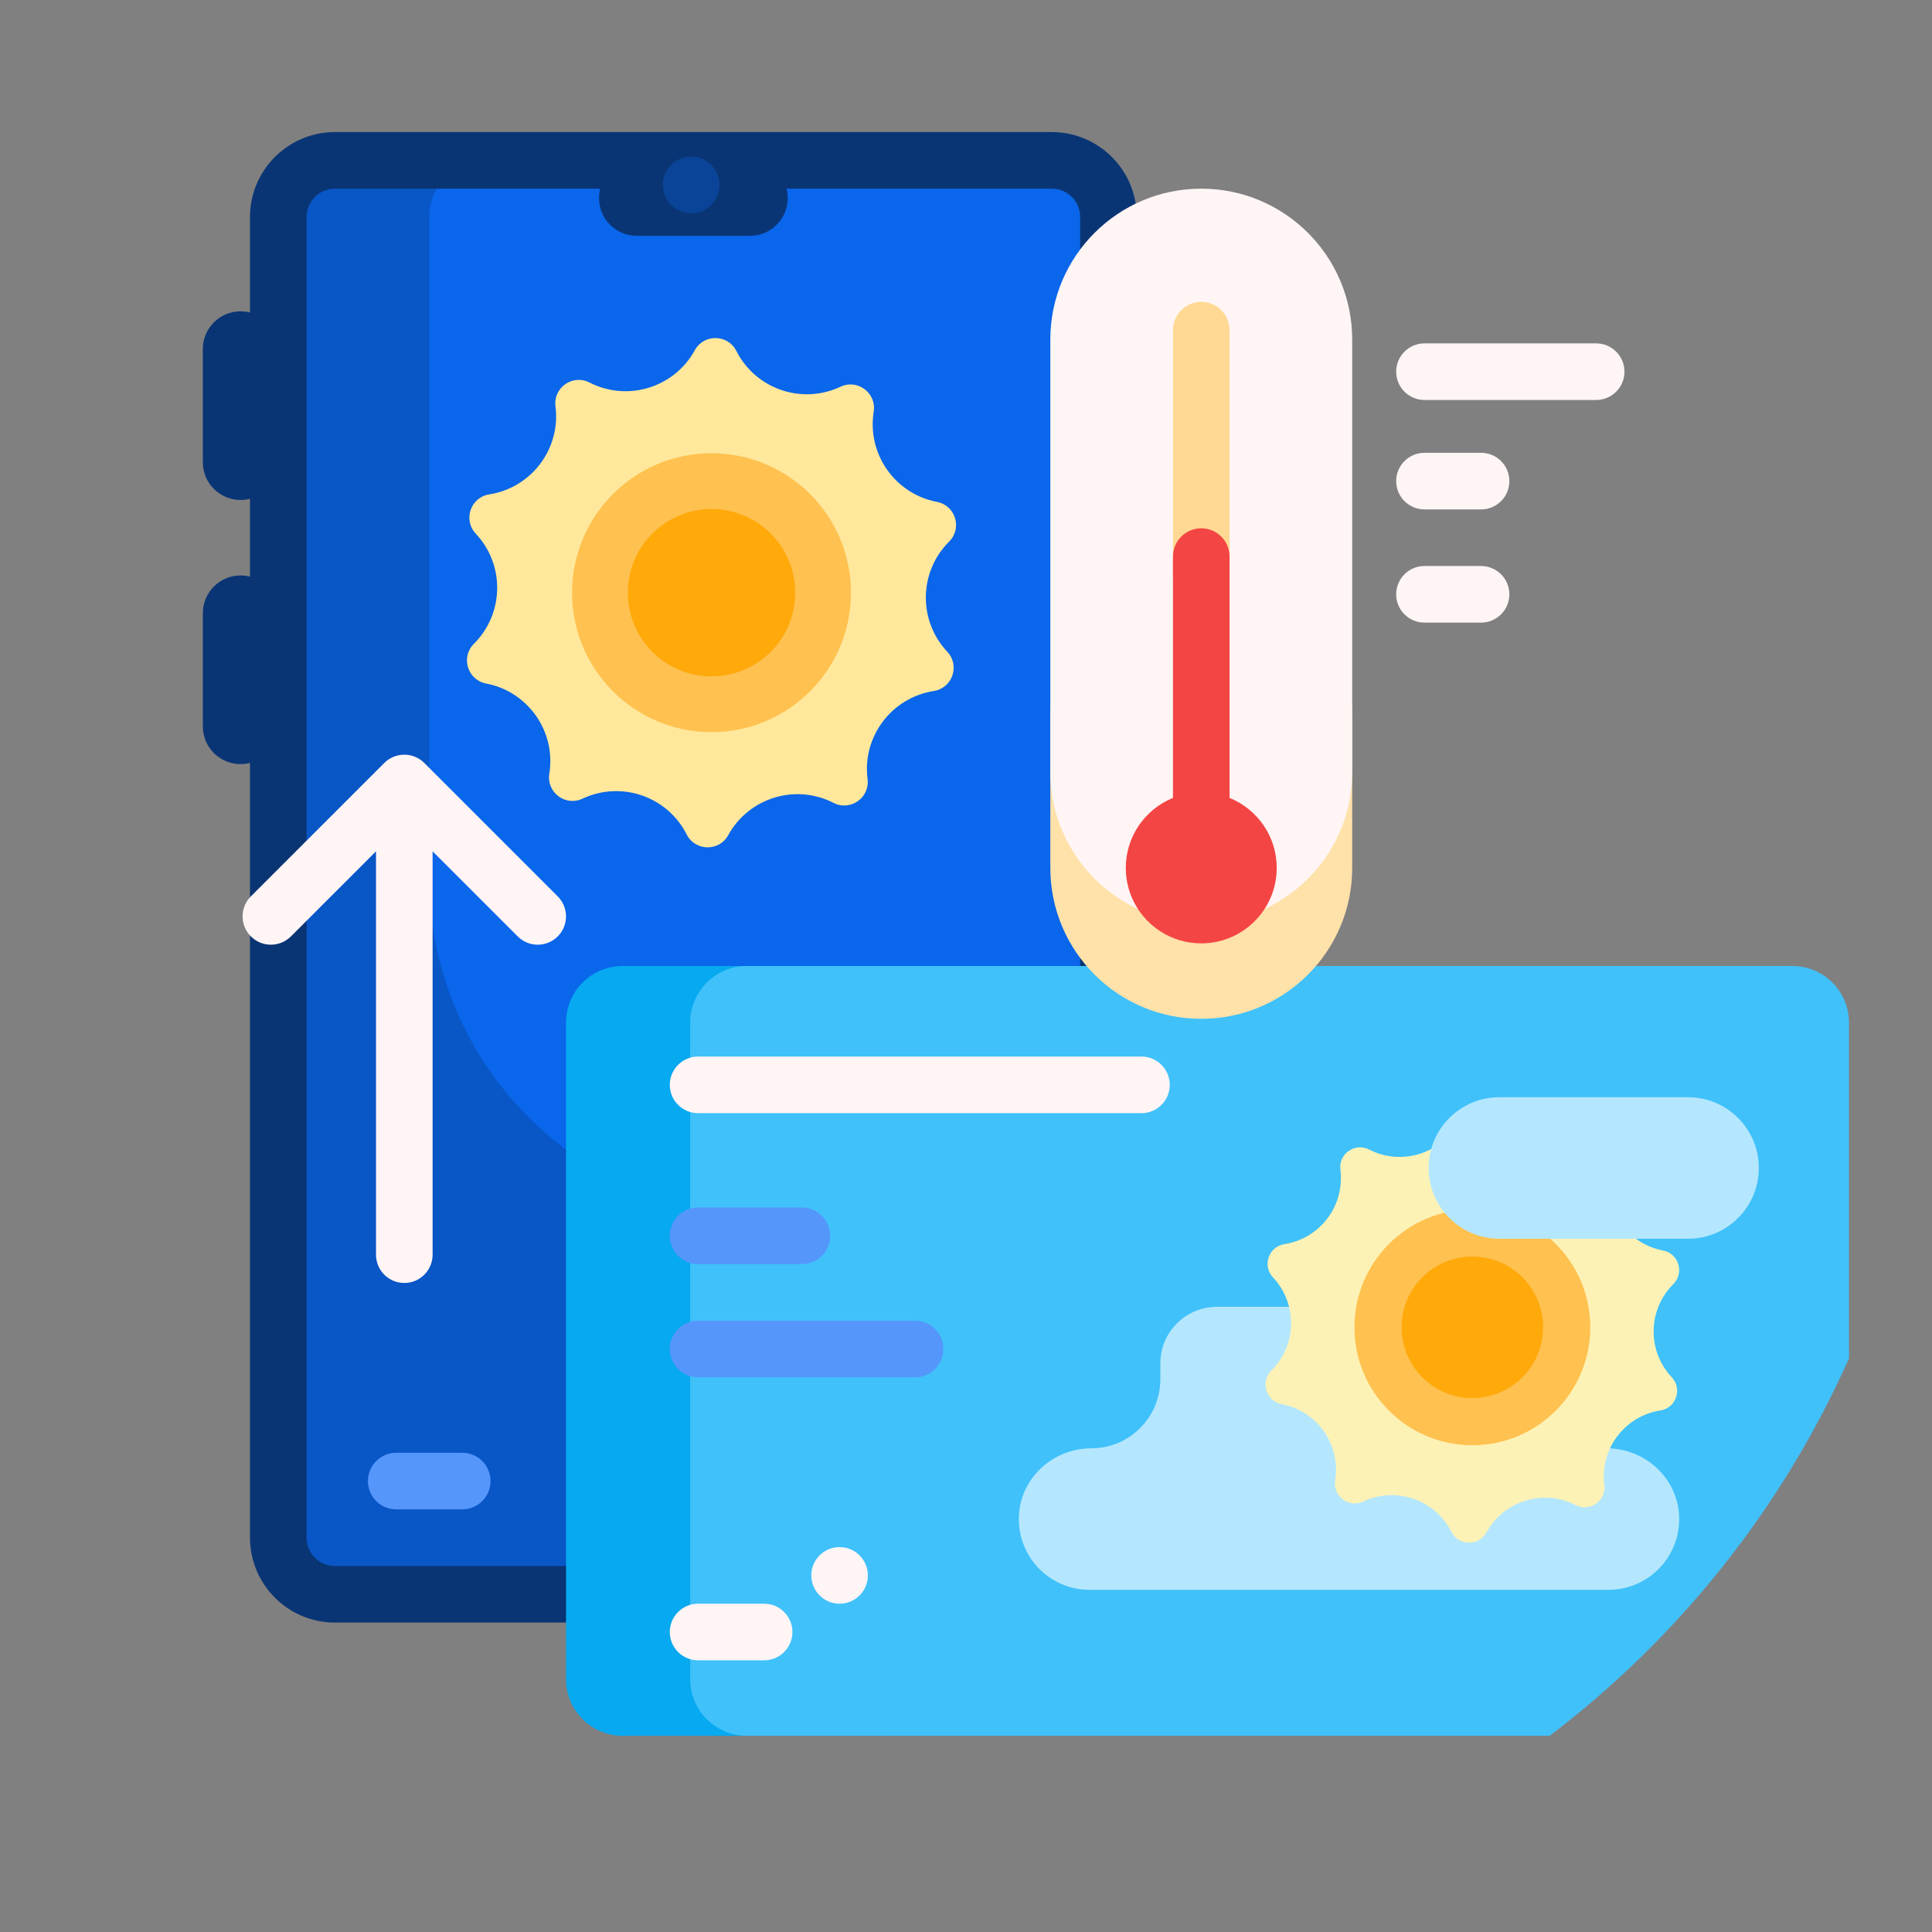 <svg id="Capa_1" enable-background="new 0 0 512 512" height="512"
     viewBox="0 0 512 512" width="512" xmlns="http://www.w3.org/2000/svg">
    <rect x="0" y="0" width="512" height="512" fill="#808080" stroke="none"/>
    <g>
        <path d="m278.75 422.5h-190c-8.284 0-15-6.716-15-15v-350c0-8.284 6.716-15 15-15h190c8.284 0 15 6.716 15 15v350c0 8.284-6.716 15-15 15z"
              fill="#0956c6"/>
        <path d="m203.75 322.5c-49.706 0-90-40.294-90-90v-175c0-8.284 6.716-15 15-15h150c8.284 0 15 6.716 15 15v175c0 49.706-40.294 90-90 90z"
              fill="#0a66ea"/>
        <path d="m278.75 35h-190c-12.406 0-22.5 10.093-22.5 22.5v25.315c-.799-.206-1.637-.315-2.5-.315-5.523 0-10 4.477-10 10v30c0 5.523 4.477 10 10 10 .863 0 1.701-.109 2.5-.315v20.63c-.799-.206-1.637-.315-2.5-.315-5.523 0-10 4.477-10 10v30c0 5.523 4.477 10 10 10 .863 0 1.701-.109 2.5-.315v205.315c0 12.407 10.094 22.5 22.5 22.5h190c12.406 0 22.5-10.093 22.5-22.5v-350c0-12.407-10.094-22.5-22.5-22.5zm7.5 372.5c0 4.136-3.364 7.5-7.5 7.5h-190c-4.136 0-7.5-3.364-7.5-7.5v-350c0-4.136 3.364-7.5 7.5-7.5h70.315c-.206.799-.315 1.637-.315 2.5 0 5.523 4.477 10 10 10h30c5.523 0 10-4.477 10-10 0-.863-.109-1.701-.315-2.5h70.315c4.136 0 7.5 3.364 7.5 7.5z"
              fill="#0a3575"/>
        <path d="m183.167 56.5c-4.142 0-7.5-3.358-7.5-7.5 0-4.142 3.358-7.5 7.5-7.5 4.142 0 7.5 3.358 7.5 7.5 0 4.142-3.358 7.5-7.5 7.5z"
              fill="#0a4499"/>
        <path d="m130 392.5c0 4.142-3.358 7.5-7.5 7.5h-17.5c-4.142 0-7.5-3.358-7.5-7.5s3.358-7.5 7.5-7.5h17.5c4.142 0 7.5 3.358 7.5 7.5z"
              fill="#5596fb"/>
        <path d="m251.039 172.718c3.426 3.646 1.366 9.639-3.576 10.409-11.198 1.746-18.977 12.083-17.553 23.327.628 4.963-4.56 8.601-9.012 6.319-10.086-5.169-22.455-1.379-27.913 8.555-2.409 4.384-8.744 4.278-11.005-.185-5.122-10.111-17.356-14.314-27.61-9.486-4.526 2.131-9.589-1.679-8.795-6.618 1.8-11.19-5.628-21.782-16.761-23.903-4.914-.936-6.771-6.995-3.225-10.523 8.033-7.995 8.25-20.93.49-29.19-3.426-3.646-1.367-9.638 3.576-10.409 11.198-1.746 18.977-12.083 17.553-23.327-.628-4.963 4.56-8.601 9.012-6.319 10.086 5.169 22.455 1.379 27.912-8.554 2.409-4.384 8.745-4.278 11.005.185 5.121 10.111 17.356 14.314 27.61 9.486 4.526-2.131 9.589 1.679 8.795 6.618-1.799 11.19 5.628 21.782 16.761 23.903 4.914.936 6.771 6.994 3.225 10.523-8.033 7.994-8.25 20.929-.489 29.189z"
              fill="#ffe89c"/>
        <path d="m225.51 157.071c0 20.408-16.544 36.952-36.952 36.952s-36.952-16.544-36.952-36.952 16.544-36.952 36.952-36.952 36.952 16.544 36.952 36.952z"
              fill="#ffc14f"/>
        <path d="m210.73 157.071c0 12.245-9.926 22.171-22.171 22.171s-22.171-9.926-22.171-22.171 9.926-22.171 22.171-22.171 22.171 9.926 22.171 22.171z"
              fill="#ffa90b"/>
        <path d="m150 445v-174c0-8.284 6.716-15 15-15h68.71c8.284 0 15 6.716 15 15v174c0 8.284-6.716 15-15 15h-68.71c-8.284 0-15-6.716-15-15z"
              fill="#07a9f0"/>
        <path d="m490 359.984c-17.663 39.688-45.126 74.051-79.316 100.016h-212.78c-8.284 0-15-6.716-15-15v-174c0-8.284 6.716-15 15-15h277.096c8.284 0 15 6.716 15 15z"
              fill="#40c1fa"/>
        <path d="m444.988 401.887c.379 10.667-8.155 19.434-18.738 19.434h-137.5c-10.583 0-19.117-8.767-18.738-19.434.361-10.16 9.021-18.066 19.187-18.066 10.107 0 18.301-8.193 18.301-18.301v-4.199c0-8.284 6.716-15 15-15h57.5c8.284 0 15 6.716 15 15v4.199c0 10.107 8.193 18.301 18.301 18.301h12.5c10.166 0 18.825 7.906 19.187 18.066z"
              fill="#b4e7fd"/>
        <path d="m426.543 311.183c-1.522 9.463 4.759 18.421 14.175 20.215 4.156.792 5.726 5.915 2.728 8.9-6.794 6.762-6.977 17.7-.414 24.686 2.897 3.083 1.156 8.151-3.024 8.803-9.471 1.477-16.049 10.219-14.845 19.728.531 4.197-3.856 7.274-7.621 5.344-8.53-4.372-18.99-1.166-23.606 7.235-2.037 3.708-7.395 3.618-9.307-.156-4.331-8.551-14.678-12.105-23.35-8.022-3.828 1.802-8.109-1.42-7.438-5.597 1.522-9.463-4.759-18.421-14.175-20.215-4.156-.792-5.726-5.915-2.728-8.9 6.794-6.762 6.977-17.7.414-24.686-2.897-3.083-1.156-8.151 3.024-8.803 9.471-1.477 16.049-10.219 14.845-19.728-.531-4.197 3.856-7.274 7.621-5.344 8.53 4.372 18.99 1.166 23.606-7.235 2.037-3.708 7.395-3.618 9.307.156 4.331 8.551 14.678 12.105 23.35 8.022 3.828-1.802 8.109 1.42 7.438 5.597z"
              fill="#fcf2b6"/>
        <path d="m421.441 351.75c0 17.259-13.991 31.25-31.25 31.25s-31.25-13.991-31.25-31.25 13.991-31.25 31.25-31.25 31.25 13.991 31.25 31.25z"
              fill="#ffc14f"/>
        <path d="m408.941 351.75c0 10.355-8.395 18.75-18.75 18.75s-18.75-8.395-18.75-18.75 8.395-18.75 18.75-18.75 18.75 8.395 18.75 18.75z"
              fill="#ffa90b"/>
        <path d="m447.349 290.778h-50c-10.355 0-18.75 8.395-18.75 18.75s8.395 18.75 18.75 18.75h50c10.355 0 18.75-8.395 18.75-18.75 0-10.356-8.395-18.75-18.75-18.75z"
              fill="#b4e7fd"/>
        <path d="m177.5 327.5c0-4.142 3.358-7.5 7.5-7.5h27.5c4.142 0 7.5 3.358 7.5 7.5s-3.358 7.5-7.5 7.5h-27.5c-4.142 0-7.5-3.358-7.5-7.5zm65 22.5h-57.5c-4.142 0-7.5 3.358-7.5 7.5s3.358 7.5 7.5 7.5h57.5c4.142 0 7.5-3.358 7.5-7.5s-3.358-7.5-7.5-7.5z"
              fill="#5596fb"/>
        <path d="m278.347 230v-40c0-22.091 17.909-40 40-40 22.091 0 40 17.909 40 40v40c0 22.091-17.909 40-40 40-22.092 0-40-17.909-40-40z"
              fill="#ffe1aa"/>
        <path d="m278.347 204.565v-114.565c0-22.091 17.909-40 40-40 22.091 0 40 17.909 40 40v114.565c0 22.091-17.909 40-40 40-22.092 0-40-17.909-40-40zm152.153-106.065c0-4.142-3.358-7.5-7.5-7.5h-45.5c-4.142 0-7.5 3.358-7.5 7.5 0 4.142 3.358 7.5 7.5 7.5h45.5c4.142 0 7.5-3.358 7.5-7.5zm-38 36.5h-15c-4.142 0-7.5-3.358-7.5-7.5 0-4.142 3.358-7.5 7.5-7.5h15c4.142 0 7.5 3.358 7.5 7.5 0 4.142-3.358 7.5-7.5 7.5zm0 30h-15c-4.142 0-7.5-3.358-7.5-7.5 0-4.142 3.358-7.5 7.5-7.5h15c4.142 0 7.5 3.358 7.5 7.5 0 4.142-3.358 7.5-7.5 7.5zm-82.5 122.5c0 4.142-3.358 7.5-7.5 7.5h-117.5c-4.142 0-7.5-3.358-7.5-7.5 0-4.142 3.358-7.5 7.5-7.5h117.5c4.142 0 7.5 3.358 7.5 7.5zm-107.5 137.5h-17.5c-4.142 0-7.5 3.358-7.5 7.5s3.358 7.5 7.5 7.5h17.5c4.142 0 7.5-3.358 7.5-7.5s-3.358-7.5-7.5-7.5zm20-15c-4.142 0-7.5 3.358-7.5 7.5s3.358 7.5 7.5 7.5 7.5-3.358 7.5-7.5-3.358-7.5-7.5-7.5zm-110.052-207.803c-2.93-2.929-7.678-2.929-10.607 0l-35.355 35.355c-2.929 2.929-2.929 7.678 0 10.606 2.93 2.929 7.678 2.929 10.607 0l22.552-22.552v106.894c0 4.142 3.358 7.5 7.5 7.5s7.5-3.358 7.5-7.5v-106.893l22.552 22.552c1.465 1.464 3.385 2.197 5.304 2.197s3.839-.732 5.304-2.197c2.929-2.929 2.929-7.678 0-10.606z"
              fill="#fff5f5"/>
        <path d="m318.347 160c-4.142 0-7.5-3.358-7.5-7.5v-65c0-4.142 3.358-7.5 7.5-7.5 4.142 0 7.5 3.358 7.5 7.5v65c0 4.142-3.358 7.5-7.5 7.5z"
              fill="#ffd993"/>
        <path d="m338.347 230c0 11.046-8.954 20-20 20-11.046 0-20-8.954-20-20 0-8.393 5.171-15.579 12.5-18.546v-63.954c0-4.142 3.358-7.5 7.5-7.5 4.142 0 7.5 3.358 7.5 7.5v63.954c7.329 2.967 12.5 10.153 12.5 18.546z"
              fill="#f44545"/>
    </g>
</svg>